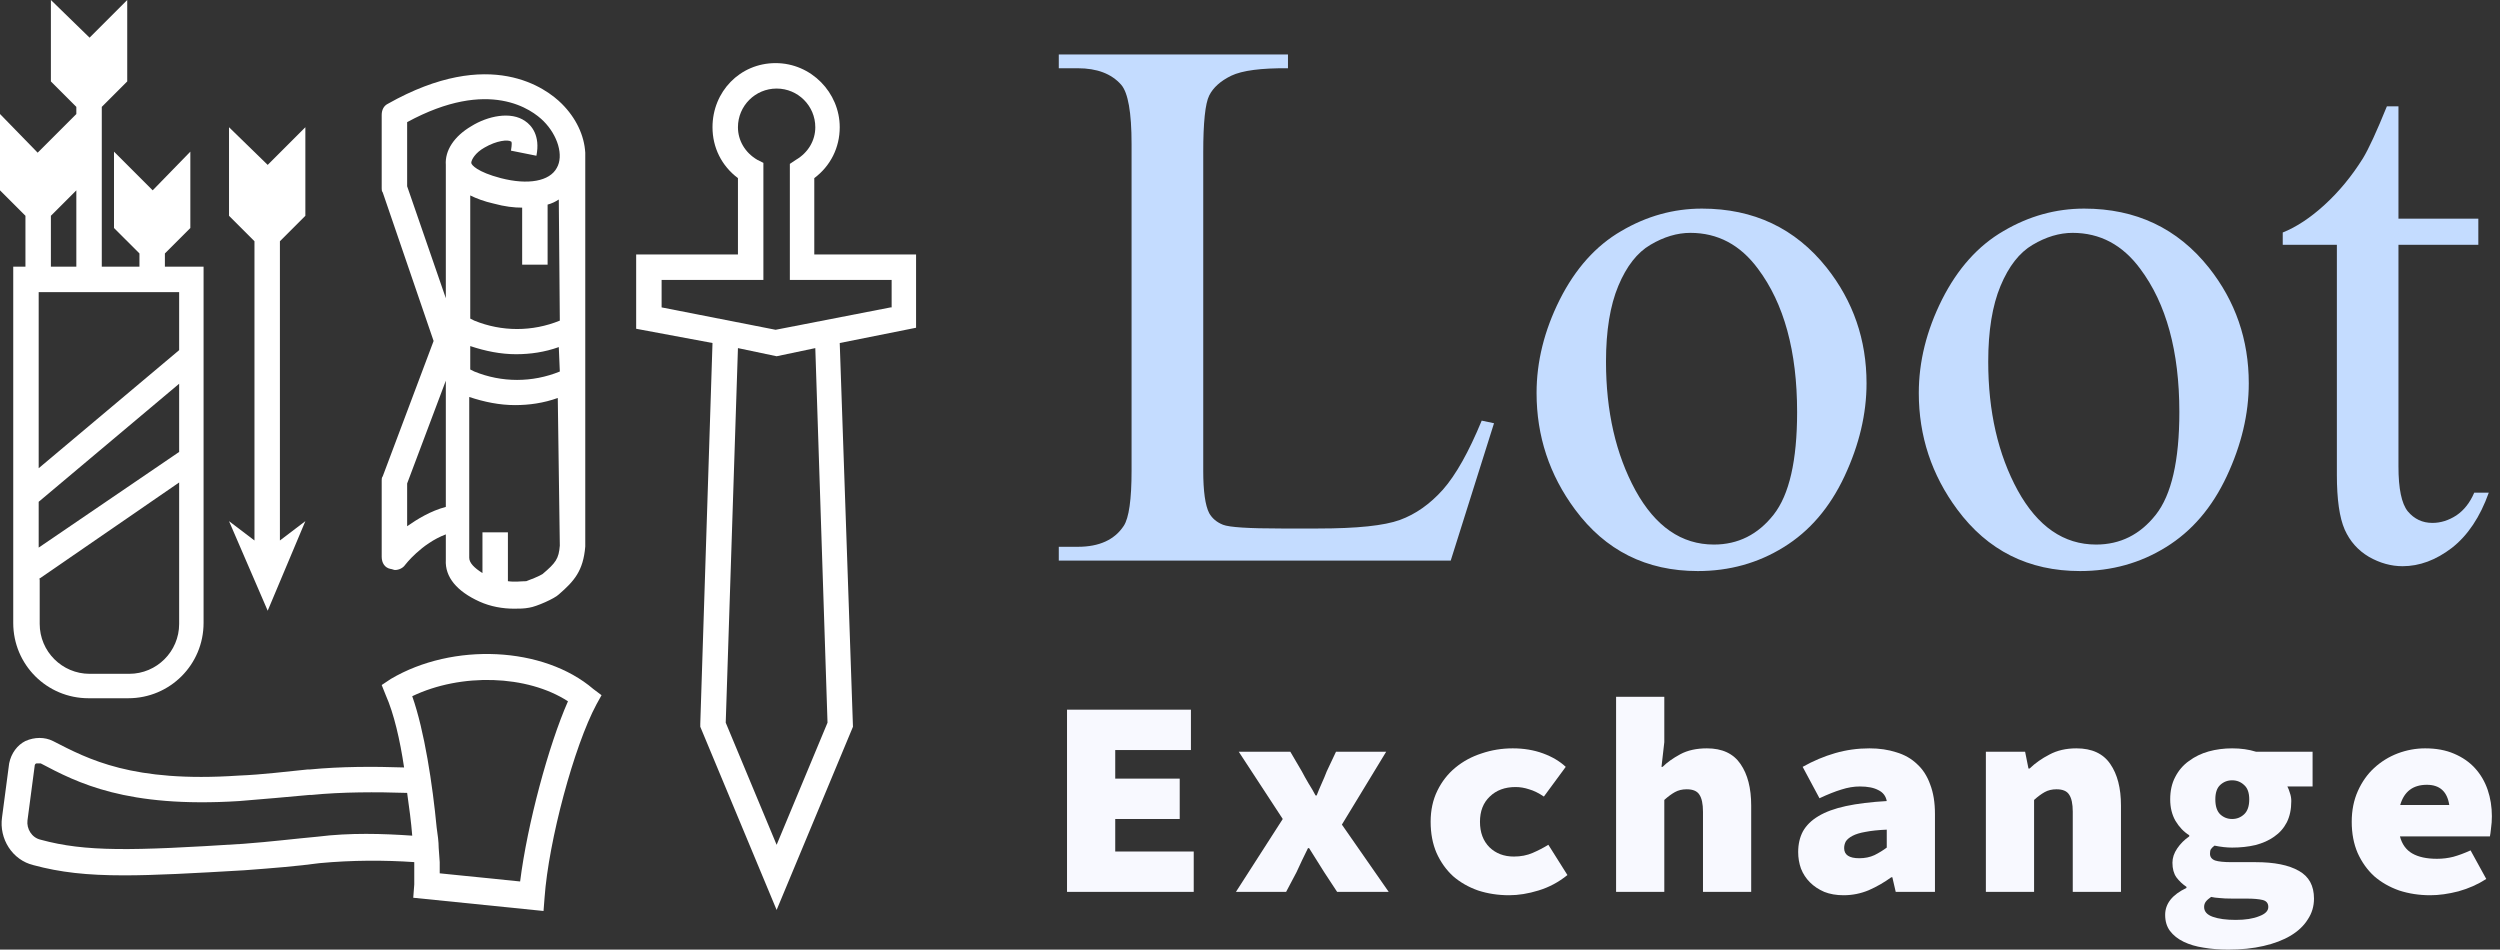 <svg width="258" height="98" viewBox="0 0 258 98" fill="none" xmlns="http://www.w3.org/2000/svg">
<rect x="0" y="0" width="258" height="98" fill="#333333" stroke="none"/>
<path d="M152.912 43.409L154.183 43.678L149.714 57.854H109.267V56.429H111.231C113.44 56.429 115.019 55.71 115.969 54.272C116.509 53.45 116.778 51.55 116.778 48.571V14.864C116.778 11.603 116.419 9.561 115.7 8.739C114.698 7.609 113.209 7.044 111.231 7.044H109.267V5.619H132.919V7.044C130.145 7.019 128.194 7.275 127.064 7.815C125.959 8.354 125.202 9.035 124.791 9.856C124.38 10.678 124.174 12.643 124.174 15.75V48.571C124.174 50.702 124.38 52.166 124.791 52.962C125.099 53.501 125.574 53.9 126.216 54.156C126.858 54.413 128.861 54.541 132.225 54.541H136.039C140.045 54.541 142.857 54.246 144.475 53.656C146.093 53.065 147.57 52.025 148.905 50.535C150.241 49.02 151.576 46.645 152.912 43.409Z" fill="#C4DCFF"/>
<path d="M175.639 21.528C180.981 21.528 185.27 23.557 188.506 27.615C191.253 31.082 192.627 35.062 192.627 39.557C192.627 42.715 191.87 45.913 190.355 49.148C188.839 52.384 186.746 54.824 184.076 56.468C181.43 58.111 178.477 58.933 175.216 58.933C169.9 58.933 165.675 56.814 162.542 52.577C159.897 49.007 158.574 45.001 158.574 40.558C158.574 37.322 159.37 34.112 160.963 30.928C162.581 27.718 164.699 25.355 167.319 23.84C169.938 22.299 172.712 21.528 175.639 21.528ZM174.445 24.032C173.084 24.032 171.71 24.443 170.323 25.265C168.962 26.061 167.858 27.474 167.011 29.502C166.163 31.531 165.739 34.138 165.739 37.322C165.739 42.459 166.754 46.889 168.783 50.612C170.837 54.336 173.534 56.198 176.872 56.198C179.363 56.198 181.418 55.171 183.036 53.116C184.653 51.062 185.462 47.531 185.462 42.523C185.462 36.257 184.114 31.326 181.418 27.73C179.594 25.265 177.27 24.032 174.445 24.032Z" fill="#C4DCFF"/>
<path d="M215.086 21.528C220.427 21.528 224.716 23.557 227.952 27.615C230.7 31.082 232.074 35.062 232.074 39.557C232.074 42.715 231.316 45.913 229.801 49.148C228.286 52.384 226.193 54.824 223.522 56.468C220.877 58.111 217.923 58.933 214.662 58.933C209.346 58.933 205.121 56.814 201.988 52.577C199.343 49.007 198.02 45.001 198.02 40.558C198.02 37.322 198.817 34.112 200.409 30.928C202.027 27.718 204.145 25.355 206.765 23.84C209.384 22.299 212.158 21.528 215.086 21.528ZM213.891 24.032C212.53 24.032 211.156 24.443 209.77 25.265C208.408 26.061 207.304 27.474 206.457 29.502C205.609 31.531 205.185 34.138 205.185 37.322C205.185 42.459 206.2 46.889 208.229 50.612C210.283 54.336 212.98 56.198 216.318 56.198C218.809 56.198 220.864 55.171 222.482 53.116C224.1 51.062 224.909 47.531 224.909 42.523C224.909 36.257 223.56 31.326 220.864 27.73C219.04 25.265 216.716 24.032 213.891 24.032Z" fill="#C4DCFF"/>
<path d="M247.521 10.973V22.569H255.764V25.265H247.521V48.147C247.521 50.432 247.842 51.973 248.484 52.77C249.151 53.566 249.999 53.964 251.026 53.964C251.874 53.964 252.695 53.707 253.492 53.193C254.288 52.654 254.904 51.871 255.341 50.843H256.843C255.944 53.36 254.673 55.261 253.029 56.545C251.386 57.803 249.691 58.432 247.944 58.432C246.763 58.432 245.607 58.111 244.478 57.469C243.348 56.801 242.513 55.864 241.974 54.657C241.434 53.424 241.165 51.537 241.165 48.994V25.265H235.579V23.994C236.991 23.429 238.43 22.479 239.893 21.143C241.383 19.782 242.706 18.177 243.861 16.328C244.452 15.352 245.274 13.567 246.327 10.973H247.521Z" fill="#C4DCFF"/>
<path d="M110.117 92.041V73.238H122.903V77.404H115.092V80.354H121.746V84.52H115.092V87.876H123.192V92.041H110.117Z" fill="#F8F9FF"/>
<path d="M127.549 92.041L132.38 84.52L127.838 77.577H133.161L134.347 79.602C134.559 80.007 134.79 80.422 135.041 80.846C135.311 81.27 135.552 81.685 135.764 82.09H135.88C136.034 81.685 136.208 81.27 136.4 80.846C136.593 80.422 136.767 80.007 136.921 79.602L137.876 77.577H143.054L138.483 85.099L143.314 92.041H137.991L136.661 90.016C136.41 89.611 136.15 89.197 135.88 88.772C135.61 88.348 135.349 87.933 135.099 87.528H134.983C134.79 87.933 134.588 88.348 134.376 88.772C134.183 89.177 133.99 89.592 133.797 90.016L132.727 92.041H127.549Z" fill="#F8F9FF"/>
<path d="M155.741 92.388C154.604 92.388 153.533 92.224 152.531 91.896C151.547 91.549 150.689 91.058 149.956 90.421C149.242 89.765 148.674 88.965 148.249 88.02C147.844 87.075 147.642 86.005 147.642 84.809C147.642 83.614 147.873 82.543 148.336 81.598C148.799 80.653 149.416 79.863 150.187 79.226C150.978 78.571 151.884 78.079 152.907 77.751C153.929 77.404 154.999 77.23 156.117 77.23C157.255 77.23 158.297 77.404 159.242 77.751C160.187 78.098 160.968 78.561 161.585 79.139L159.328 82.206C158.788 81.839 158.277 81.589 157.795 81.454C157.332 81.299 156.87 81.222 156.407 81.222C155.308 81.222 154.42 81.55 153.745 82.206C153.07 82.842 152.733 83.71 152.733 84.809C152.733 85.908 153.061 86.786 153.717 87.442C154.372 88.078 155.211 88.396 156.233 88.396C156.947 88.396 157.593 88.271 158.171 88.02C158.75 87.769 159.29 87.49 159.791 87.181L161.758 90.305C160.852 91.038 159.859 91.569 158.779 91.896C157.718 92.224 156.706 92.388 155.741 92.388Z" fill="#F8F9FF"/>
<path d="M166.78 92.041V71.908H171.756V76.594L171.466 79.139H171.582C172.045 78.677 172.653 78.243 173.405 77.838C174.157 77.433 175.073 77.23 176.153 77.23C177.734 77.23 178.891 77.77 179.624 78.85C180.357 79.911 180.723 81.338 180.723 83.131V92.041H175.748V83.768C175.748 82.958 175.622 82.37 175.372 82.003C175.14 81.637 174.706 81.454 174.07 81.454C173.607 81.454 173.202 81.55 172.855 81.743C172.508 81.936 172.141 82.206 171.756 82.553V92.041H166.78Z" fill="#F8F9FF"/>
<path d="M190.258 92.388C189.506 92.388 188.84 92.272 188.262 92.041C187.683 91.79 187.192 91.463 186.787 91.058C186.382 90.653 186.073 90.18 185.861 89.64C185.668 89.1 185.572 88.531 185.572 87.933C185.572 87.123 185.736 86.41 186.063 85.793C186.411 85.176 186.941 84.655 187.654 84.231C188.387 83.787 189.332 83.44 190.489 83.189C191.646 82.939 193.054 82.765 194.713 82.669C194.616 82.148 194.327 81.772 193.845 81.54C193.382 81.29 192.746 81.164 191.936 81.164C191.319 81.164 190.682 81.27 190.026 81.483C189.39 81.675 188.638 81.974 187.77 82.379L186.034 79.139C187.134 78.522 188.252 78.05 189.39 77.722C190.528 77.394 191.704 77.23 192.919 77.23C193.941 77.23 194.867 77.365 195.696 77.635C196.545 77.886 197.258 78.291 197.837 78.85C198.435 79.39 198.888 80.094 199.196 80.962C199.524 81.81 199.688 82.823 199.688 83.999V92.041H195.638L195.291 90.537H195.175C194.462 91.058 193.691 91.501 192.861 91.867C192.032 92.215 191.164 92.388 190.258 92.388ZM191.878 88.57C192.456 88.57 192.977 88.464 193.44 88.251C193.903 88.02 194.327 87.76 194.713 87.471V85.619C193.826 85.658 193.093 85.735 192.514 85.851C191.955 85.947 191.511 86.082 191.184 86.256C190.856 86.429 190.624 86.622 190.489 86.834C190.374 87.046 190.316 87.278 190.316 87.528C190.316 88.223 190.836 88.57 191.878 88.57Z" fill="#F8F9FF"/>
<path d="M204.942 92.041V77.577H208.991L209.338 79.313H209.454C210.033 78.754 210.717 78.272 211.508 77.867C212.299 77.442 213.224 77.23 214.285 77.23C215.886 77.23 217.052 77.77 217.785 78.85C218.518 79.911 218.884 81.338 218.884 83.131V92.041H213.909V83.768C213.909 82.958 213.784 82.37 213.533 82.003C213.302 81.637 212.868 81.454 212.231 81.454C211.768 81.454 211.363 81.55 211.016 81.743C210.669 81.936 210.303 82.206 209.917 82.553V92.041H204.942Z" fill="#F8F9FF"/>
<path d="M229.952 98C229.046 98 228.197 97.933 227.407 97.797C226.635 97.682 225.951 97.479 225.353 97.19C224.755 96.901 224.283 96.525 223.935 96.062C223.608 95.618 223.444 95.069 223.444 94.413C223.444 93.256 224.176 92.33 225.642 91.636V91.52C225.237 91.25 224.89 90.922 224.601 90.537C224.331 90.151 224.196 89.65 224.196 89.033C224.196 88.531 224.36 88.039 224.688 87.557C225.015 87.075 225.43 86.66 225.931 86.313V86.198C225.372 85.851 224.9 85.359 224.514 84.722C224.148 84.086 223.964 83.344 223.964 82.495C223.964 81.608 224.138 80.837 224.485 80.181C224.832 79.506 225.305 78.956 225.902 78.532C226.5 78.088 227.175 77.761 227.927 77.549C228.699 77.336 229.509 77.23 230.357 77.23C231.264 77.23 232.083 77.346 232.816 77.577H238.659V81.164H236.056C236.152 81.338 236.239 81.56 236.316 81.83C236.413 82.1 236.461 82.379 236.461 82.669C236.461 83.517 236.307 84.25 235.998 84.867C235.689 85.465 235.256 85.957 234.696 86.342C234.156 86.728 233.51 87.017 232.758 87.21C232.025 87.384 231.225 87.471 230.357 87.471C229.798 87.471 229.191 87.403 228.535 87.268C228.361 87.403 228.236 87.528 228.159 87.644C228.101 87.74 228.072 87.895 228.072 88.107C228.072 88.435 228.246 88.666 228.593 88.801C228.94 88.917 229.518 88.975 230.328 88.975H232.787C234.716 88.975 236.201 89.274 237.242 89.871C238.283 90.45 238.804 91.405 238.804 92.735C238.804 93.526 238.592 94.24 238.168 94.876C237.763 95.531 237.174 96.091 236.403 96.554C235.632 97.016 234.696 97.373 233.597 97.624C232.517 97.875 231.302 98 229.952 98ZM230.357 84.52C230.839 84.52 231.254 84.356 231.601 84.028C231.948 83.7 232.122 83.189 232.122 82.495C232.122 81.82 231.948 81.328 231.601 81.02C231.254 80.692 230.839 80.528 230.357 80.528C229.875 80.528 229.46 80.692 229.113 81.02C228.786 81.328 228.622 81.82 228.622 82.495C228.622 83.189 228.786 83.7 229.113 84.028C229.46 84.356 229.875 84.52 230.357 84.52ZM230.733 94.934C231.717 94.934 232.517 94.808 233.134 94.558C233.771 94.326 234.089 94.008 234.089 93.603C234.089 93.217 233.896 92.976 233.51 92.88C233.125 92.784 232.565 92.735 231.833 92.735H230.386C229.827 92.735 229.383 92.716 229.056 92.677C228.728 92.658 228.438 92.62 228.188 92.562C227.937 92.735 227.754 92.899 227.638 93.053C227.522 93.208 227.465 93.391 227.465 93.603C227.465 94.066 227.763 94.403 228.361 94.615C228.959 94.828 229.75 94.934 230.733 94.934Z" fill="#F8F9FF"/>
<path d="M250.797 92.388C249.66 92.388 248.589 92.224 247.587 91.896C246.603 91.549 245.745 91.058 245.012 90.421C244.298 89.765 243.73 88.965 243.305 88.02C242.9 87.075 242.698 86.005 242.698 84.809C242.698 83.633 242.91 82.572 243.334 81.627C243.759 80.682 244.318 79.892 245.012 79.255C245.726 78.6 246.536 78.098 247.442 77.751C248.368 77.404 249.313 77.23 250.277 77.23C251.415 77.23 252.408 77.413 253.256 77.78C254.124 78.146 254.847 78.648 255.426 79.284C256.004 79.921 256.438 80.663 256.728 81.511C257.017 82.36 257.161 83.266 257.161 84.231C257.161 84.674 257.133 85.089 257.075 85.475C257.036 85.86 256.998 86.14 256.959 86.313H247.673C247.885 87.123 248.31 87.712 248.946 88.078C249.583 88.444 250.431 88.628 251.492 88.628C252.07 88.628 252.63 88.56 253.169 88.425C253.729 88.271 254.327 88.049 254.963 87.76L256.583 90.71C255.715 91.27 254.76 91.694 253.719 91.983C252.678 92.253 251.704 92.388 250.797 92.388ZM250.45 80.991C249.023 80.991 248.107 81.685 247.702 83.074H252.764C252.552 81.685 251.781 80.991 250.45 80.991Z" fill="#F8F9FF"/>
<path d="M23.635 53.782L27.626 63.026L31.513 53.782L28.887 55.778V24.895L31.513 22.269V13.13L27.626 17.017L23.635 13.13V22.269L26.261 24.895V55.778L23.635 53.782Z" fill="white"/>
<path d="M2.626 27.521H1.366V64.286C1.366 68.593 4.832 72.059 9.139 72.059H13.235C17.542 72.059 21.009 68.593 21.009 64.286V27.521H17.017V26.156L19.643 23.53V15.651L15.756 19.643L11.765 15.651V23.53L14.391 26.156V27.521H10.504V11.03L13.13 8.403V0L9.244 3.887L5.252 0V8.403L7.878 11.03V11.765L3.887 15.756L0 11.765V19.643L2.626 22.269V27.521ZM5.252 22.269L7.878 19.643V27.521H5.252V22.269ZM3.992 30.147H18.488V36.135L3.992 48.32V30.147ZM3.992 51.786L18.488 39.601V46.639L3.992 56.513V51.786ZM3.992 59.769L18.488 49.79V64.391C18.488 67.227 16.177 69.538 13.34 69.538H9.244C6.408 69.538 4.097 67.227 4.097 64.391V59.769H3.992Z" fill="white"/>
<path d="M40.336 70.064L39.391 70.694L39.811 71.744C40.651 73.635 41.282 76.366 41.702 79.202C38.551 79.097 35.189 79.097 31.933 79.412H31.723C29.517 79.623 27.206 79.938 24.58 80.043C13.655 80.778 9.139 78.362 5.462 76.471C4.622 76.051 3.571 76.051 2.626 76.471C1.786 76.891 1.155 77.732 0.945 78.782L0.21 84.349C-0.105 86.555 1.26 88.761 3.466 89.286C6.197 90.022 8.928 90.337 12.815 90.337C15.966 90.337 19.853 90.127 25.21 89.812C28.046 89.602 30.672 89.391 32.983 89.076C36.345 88.761 39.706 88.761 42.752 88.971C42.752 90.022 42.752 90.862 42.752 91.282L42.647 92.648L56.093 94.013L56.198 92.648C56.618 86.765 59.244 76.996 61.555 72.69L62.08 71.744L61.24 71.114C56.093 66.702 46.744 66.282 40.336 70.064ZM32.773 86.345C30.462 86.555 27.941 86.87 25.105 87.081C13.55 87.816 8.823 87.921 4.202 86.66C3.256 86.45 2.731 85.505 2.836 84.665L3.571 79.097C3.571 78.887 3.676 78.782 3.781 78.782C3.781 78.782 3.886 78.782 3.991 78.782C4.097 78.782 4.097 78.782 4.202 78.782C7.983 80.778 13.025 83.404 24.685 82.669C27.311 82.459 29.622 82.249 31.933 82.038H32.143C35.294 81.723 38.866 81.723 42.017 81.828C42.227 83.299 42.437 84.875 42.542 86.24C39.496 86.03 36.135 85.925 32.773 86.345ZM53.677 90.967L45.378 90.127C45.378 89.812 45.378 89.391 45.378 88.971L45.273 87.501C45.273 86.87 45.168 86.135 45.063 85.4C44.643 80.988 43.803 75.421 42.542 71.849C47.584 69.433 54.412 69.643 58.614 72.374C56.618 76.891 54.412 85.085 53.677 90.967Z" fill="white"/>
<path d="M40.336 58.719C40.441 58.719 40.651 58.824 40.756 58.824C41.177 58.824 41.597 58.614 41.807 58.299C41.807 58.299 43.487 56.093 46.009 55.148V57.773C45.904 59.559 47.164 61.03 49.475 62.08C50.63 62.605 51.891 62.816 53.046 62.816C53.572 62.816 54.097 62.816 54.622 62.711C55.357 62.605 57.248 61.765 57.668 61.345C59.244 59.979 60.189 58.929 60.399 56.408V15.756C60.294 13.971 59.454 12.185 57.983 10.714C56.408 9.139 50.63 4.727 40.021 10.714C39.601 10.924 39.391 11.345 39.391 11.87V19.433C39.391 19.538 39.391 19.748 39.496 19.853L44.748 35.189L39.496 49.16C39.391 49.265 39.391 49.475 39.391 49.58V57.458C39.391 58.089 39.706 58.614 40.336 58.719ZM57.773 56.303C57.668 57.669 57.353 58.089 55.988 59.244C55.672 59.454 54.622 59.874 54.307 59.979C53.782 59.979 53.151 60.084 52.416 59.979V54.937H49.79V59.139C48.95 58.614 48.425 58.089 48.425 57.563V57.458V40.967C50 41.492 51.576 41.807 53.151 41.807C54.622 41.807 56.093 41.597 57.563 41.072L57.773 56.303ZM57.773 38.341C54.937 39.496 51.786 39.496 48.95 38.341L48.53 38.13V35.715C50.105 36.24 51.681 36.555 53.257 36.555C54.727 36.555 56.198 36.345 57.668 35.82L57.773 38.341ZM57.773 33.089C54.937 34.244 51.786 34.244 48.95 33.089L48.53 32.878V20.168C49.16 20.483 50 20.799 50.946 21.009C52.101 21.324 53.046 21.429 53.887 21.429V27.311H56.513V21.114C56.933 21.009 57.353 20.799 57.668 20.588L57.773 33.089ZM42.017 19.223V12.605C50.525 7.983 54.937 11.345 56.093 12.5C57.563 13.971 58.194 16.072 57.458 17.332C56.723 18.698 54.517 19.118 51.681 18.383C49.265 17.752 48.635 17.017 48.635 16.807C48.635 16.492 49.055 15.756 50 15.231C51.261 14.496 52.416 14.391 52.731 14.601C52.836 14.601 52.836 14.916 52.731 15.546L55.357 16.072C55.778 13.971 54.832 12.92 54.202 12.5C52.731 11.45 50.315 11.975 48.635 13.025C46.849 14.076 45.904 15.546 46.009 17.017V30.777L42.017 19.223ZM42.017 49.895L46.009 39.286V52.311C44.433 52.731 43.067 53.572 42.017 54.307V49.895Z" fill="white"/>
<path d="M94.538 26.261H84.034V18.383C85.715 17.122 86.66 15.231 86.66 13.13C86.66 9.559 83.719 6.513 80.043 6.513C76.366 6.513 73.53 9.454 73.53 13.13C73.53 15.231 74.475 17.122 76.156 18.383V26.261H65.652V33.929L73.53 35.399L72.269 74.685V75.001L80.148 93.908L88.026 75.001L86.66 35.399L94.538 33.824V26.261ZM80.148 87.186L74.895 74.58L76.156 35.925L80.148 36.765L84.139 35.925L85.4 74.58L80.148 87.186ZM91.912 31.723L80.043 34.034L68.278 31.723V28.887H78.782V16.807L78.152 16.492C76.891 15.756 76.156 14.496 76.156 13.13C76.156 10.925 77.942 9.139 80.148 9.139C82.353 9.139 84.139 10.925 84.139 13.13C84.139 14.496 83.404 15.756 82.143 16.492L81.513 16.912V28.887H92.017V31.723H91.912Z" fill="white"/>
</svg>
